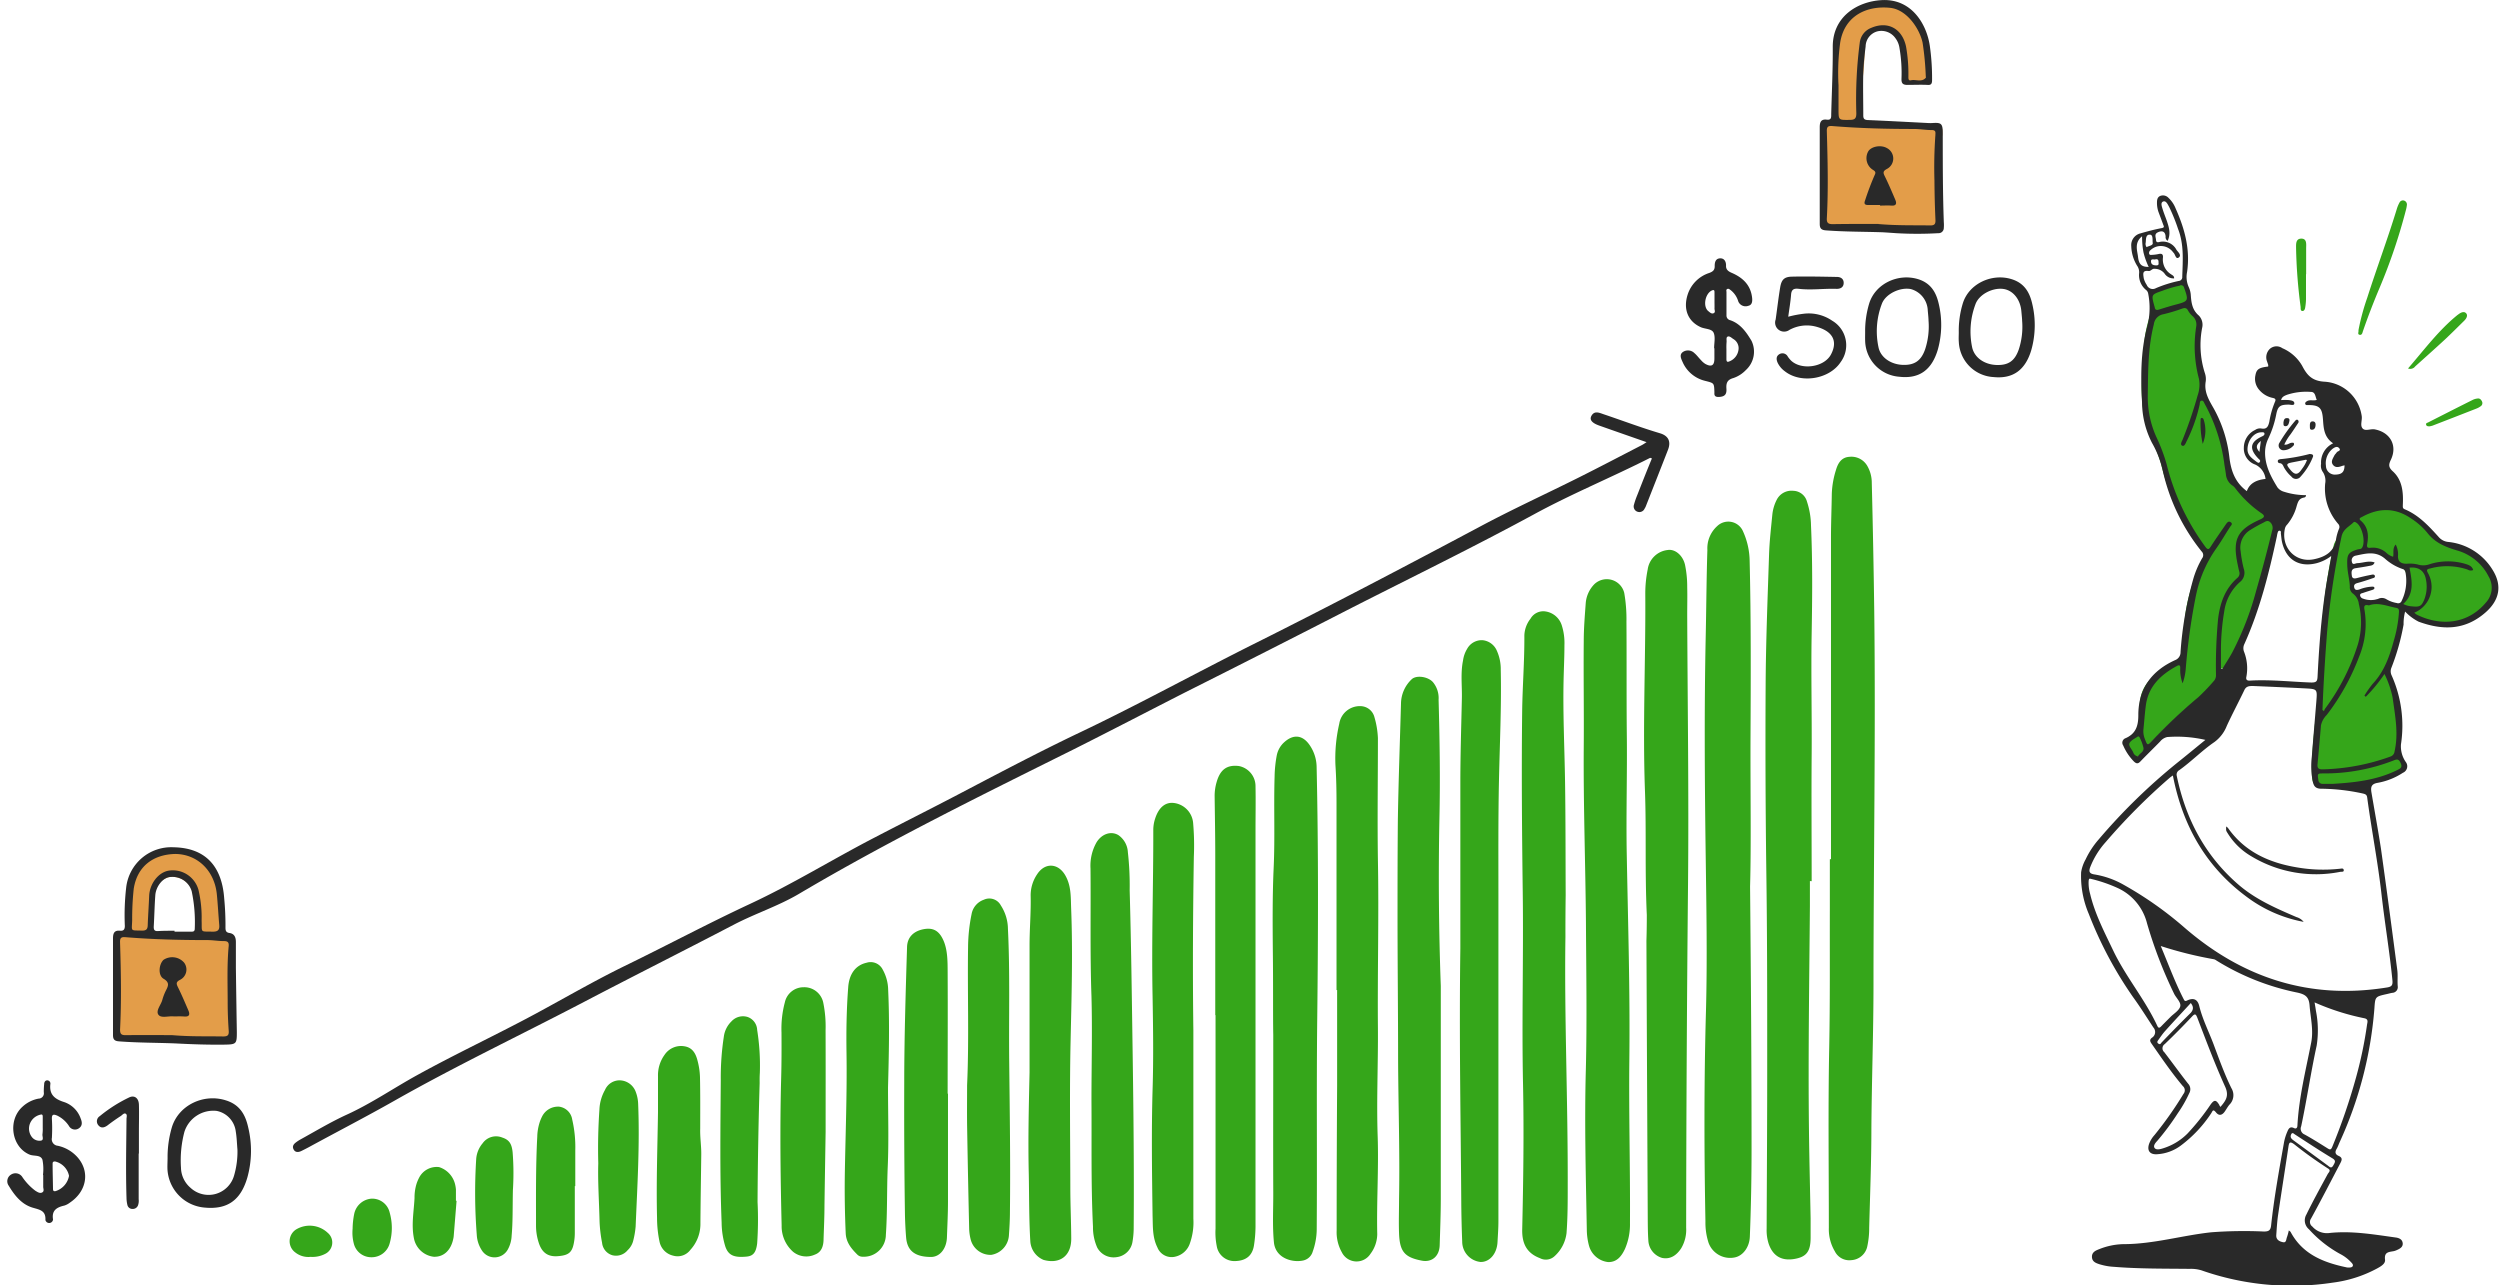 <svg width="282" height="145" viewBox="0 0 282 145" fill="none" xmlns="http://www.w3.org/2000/svg"><g clip-path="url(#a)"><path d="M218.254 26.012h-1.98a1.783 1.783 0 0 0-.839-.087c-2.895-.048-5.795-.091-8.69-.145-.829 0-.947-.151-.92-.982.123-3.34.091-6.678 0-10.012 0-.858.053-.939.963-.987.161 0 .393.113.398-.254.027-1.93-.538-3.862-.301-5.804.14-1.079.107-2.2.301-3.28a4.66 4.66 0 0 1 2.491-3.28 5.421 5.421 0 0 1 5.919.437c.425.287.751.698.936 1.176a15.866 15.866 0 0 1 1.077 6.22c0 .313-.124.378-.388.372a10.06 10.06 0 0 0-1.969.119c-.253.043-.404 0-.415-.335a28.26 28.26 0 0 0-.586-4.256c0-.086-.054-.226-.027-.242.57-.324.059-.572-.102-.718a2.72 2.72 0 0 0-2.594-.54 1.716 1.716 0 0 0-1.146 1.549c-.064 1.3-.102 2.61-.269 3.9-.199 1.537-.167 3.086-.29 4.628-.033.389.096.54.538.54.482-.015.965-.006 1.447.027 1.076.08 2.152-.124 3.229.162.999.255 2.037.32 3.061.194.342-.048.69.012.996.172v.664a1.678 1.678 0 0 0-.146.771c-.053 2.935-.113 5.864.065 8.793-.011.615-.092 1.063-.759 1.198Z" fill="#E39D49"/><path d="M212.331 26.2c-2.153-.07-4.262-.053-6.387-.215-.538-.043-.678-.26-.678-.745V14.36c0-.593.145-.944.807-.863.538.065.484-.308.489-.642.065-2.514.189-5.033.173-7.552-.027-3.41 2.744-5.114 5.472-5.287 3.347-.215 5.09 2.606 5.472 5.125.183 1.29.27 2.592.258 3.895 0 .442-.129.577-.538.54-.742-.033-1.49 0-2.238 0-.484 0-.694-.136-.673-.686a16.622 16.622 0 0 0-.231-3.5 2.384 2.384 0 0 0-.452-1.08 1.932 1.932 0 0 0-2.039-.771 1.794 1.794 0 0 0-1.324 1.715c-.124.987-.231 1.98-.264 2.972-.043 1.592 0 3.183 0 4.774 0 .357.081.508.468.54 2.303.097 4.601.221 6.904.34.131.008.262.008.393 0 1.049-.076 1.2.054 1.2 1.154 0 3.34 0 6.673.118 10.012.019.22.019.443 0 .664a.595.595 0 0 1-.183.433.581.581 0 0 1-.441.16 40.887 40.887 0 0 1-4.741 0c-.559-.038-1.06-.076-1.565-.103Zm-.442-.927c2.153.183 4.004.124 5.844.156.457 0 .608-.135.586-.61a113.129 113.129 0 0 1-.113-4.44 50.51 50.51 0 0 1 .103-5.102c0-.27.107-.588-.361-.604-.683 0-1.361-.119-2.039-.124-3.073 0-6.145-.076-9.212-.33-.495-.037-.646.076-.63.594.092 3.269.178 6.538 0 9.807-.032.54.183.669.678.663 1.814-.027 3.638-.027 5.144-.027v.017Zm-4.503-15.644v2.681c0 1.262 0 1.224 1.248 1.214.592 0 .769-.157.759-.777a49.522 49.522 0 0 1 .387-7.935 2.038 2.038 0 0 1 1.302-1.672c1.851-.793 3.476.07 3.917 2.098.198 1.11.288 2.238.269 3.366 0 .21-.032.54.307.448.538-.119 1.179.259 1.652-.275.032-.038 0-.13 0-.194a32.503 32.503 0 0 0-.36-3.777c-.356-1.618-1.803-3.727-3.649-3.921-2.561-.27-5.133.82-5.639 3.884a25.622 25.622 0 0 0-.193 4.882v-.022Z" fill="#292929"/><path d="M212.056 23.126h-1.313c-.436 0-.5-.167-.355-.54.311-.965.67-1.914 1.076-2.842.135-.265.103-.4-.177-.572a1.554 1.554 0 0 1-.538-2.115c.349-.54 1.404-.744 2.082-.361a1.327 1.327 0 0 1 0 2.368c-.42.232-.436.399-.237.798.431.869.807 1.764 1.189 2.654.189.437.124.723-.457.675-.414-.033-.834 0-1.248 0l-.022-.065Z" fill="#292929"/><path d="M25.466 117.624H23.49a1.783 1.783 0 0 0-.845-.081c-2.873-.054-5.746-.092-8.609-.141-.91 0-1.012-.151-.98-1.078.124-3.291.087-6.582 0-9.872 0-.917.038-1.014.97-1.036.311 0 .403-.07.397-.399 0-1.197-.048-2.39 0-3.582.119-2.773 1.173-4.704 4.128-5.319 1.377-.29 2.819-.285 4.008.675a5.807 5.807 0 0 1 2.276 4.024c.217 1.532.295 3.082.232 4.628 0 .227-.027.496.3.448.33-.049.604.194.9.313v.663a1.733 1.733 0 0 0-.146.772c-.054 2.929-.113 5.858.065 8.782.027.62-.054 1.079-.721 1.203Zm-5.79-11.96v.076h1.248c.415 0 .942.167 1.216 0 .275-.167.033-.798.049-1.219a11.646 11.646 0 0 0-.345-3.733 2.541 2.541 0 0 0-2.604-1.877 2.42 2.42 0 0 0-1.986 2.244c-.128 1.337-.145 2.697-.225 4.024 0 .426.172.539.538.539.705-.086 1.404-.054 2.11-.054Z" fill="#E39D49"/><path d="M19.822 117.699c-2.152-.086-4.262-.07-6.387-.232-.538-.037-.694-.237-.689-.733v-10.87c0-.583.135-.944.797-.879.403.038.538-.151.538-.54a27.512 27.512 0 0 1 .156-4.364 5.134 5.134 0 0 1 1.778-3.305 5.11 5.11 0 0 1 3.549-1.204c3.53.059 5.456 2.044 5.725 5.755.105 1.099.153 2.203.145 3.307 0 .324.049.54.425.604.581.076.743.486.748.998v2.919c.032 2.427.068 4.856.108 7.287 0 1.29-.054 1.371-1.356 1.392-1.851.027-3.697-.038-5.537-.135Zm-.452-.938c2.12.183 3.966.118 5.806.151.484 0 .662-.119.624-.637a45.084 45.084 0 0 1-.118-3.177c0-2.12-.086-4.24.113-6.355.043-.431-.087-.588-.539-.588-.608 0-1.22-.108-1.834-.113-3.094 0-6.194-.075-9.277-.329-.538-.049-.619.156-.602.62.102 3.269.166 6.533 0 9.802 0 .512.161.636.635.631 1.824-.022 3.648-.005 5.192-.005Zm.414-20.434c-2.545.054-4.304 1.424-4.697 3.911a31.605 31.605 0 0 0-.178 3.565c-.037 1.311-.253 1.122 1.114 1.171.457 0 .624-.146.64-.588.038-1.106.119-2.206.162-3.307.048-1.418 1.076-2.724 2.265-2.88a3.001 3.001 0 0 1 2.047.464 3.015 3.015 0 0 1 1.246 1.693c.27 1.14.392 2.309.36 3.48.055 1.418-.22 1.219 1.265 1.257.614 0 .77-.232.721-.777-.097-1.144-.156-2.293-.269-3.431-.258-2.66-2.174-4.531-4.676-4.558Zm-.097 8.663v.103h1.846c.242 0 .436 0 .436-.346a16.765 16.765 0 0 0-.345-4.207 2.25 2.25 0 0 0-2.351-1.619c-.834 0-1.679 1.025-1.754 2.061-.086 1.187-.108 2.379-.178 3.571 0 .345.097.48.442.475.635-.043 1.275-.038 1.904-.038Z" fill="#292929"/><path d="M19.596 114.651c-.597-.07-1.425.243-1.732-.199-.307-.443.28-1.079.441-1.646a5.9 5.9 0 0 1 .398-1.051c.28-.54.463-.928-.258-1.354-.635-.378-.538-1.619 0-2.131a1.78 1.78 0 0 1 2.308.297 1.286 1.286 0 0 1 .241 1.096 1.293 1.293 0 0 1-.703.872c-.436.232-.415.416-.227.804.431.869.808 1.764 1.19 2.649.193.453.102.717-.463.674-.404-.032-.802-.011-1.195-.011Z" fill="#292929"/><path d="M206.535 96.904V60.622c0-1.619.07-3.28.092-4.92a9.972 9.972 0 0 1 .473-2.697c.215-.74.603-1.408 1.48-1.473a2.07 2.07 0 0 1 2.082 1.08c.311.56.474 1.191.474 1.833.122 4.852.215 9.706.28 14.565.166 14.025-.081 28.023-.086 42.033 0 5.394-.2 10.815-.237 16.226 0 3.743-.151 7.493-.248 11.236a9.663 9.663 0 0 1-.231 2.158 1.955 1.955 0 0 1-1.797 1.483 1.82 1.82 0 0 1-1.851-1.003 4.864 4.864 0 0 1-.673-2.627c0-6.797-.091-13.588.043-20.38.102-5.173.054-10.352.07-15.525v-5.685l.129-.022Zm-2.378 2.476v2.81c-.065 8.367-.205 16.723-.108 25.106.038 3.382.124 6.764.189 10.152v2.158c0 1.58-.485 2.19-1.873 2.411-1.388.221-2.373-.313-2.857-1.716a5.009 5.009 0 0 1-.231-1.693c.026-6.414.07-12.823.064-19.231 0-7.067 0-14.139-.102-21.205a1118.89 1118.89 0 0 1-.075-20.887c.026-4.914.226-9.834.387-14.748.048-1.505.226-3.01.371-4.515a4.68 4.68 0 0 1 .479-1.619 1.865 1.865 0 0 1 1.889-1.04 1.643 1.643 0 0 1 1.539 1.229c.287.87.44 1.78.452 2.697.183 4.046.145 8.092.075 12.138-.081 4.536.032 9.067 0 13.604-.038 4.79 0 9.58 0 14.37l-.199-.021Zm-6.748.62c.102 10.789.167 20.224.167 29.669 0 3.28-.065 6.556-.194 9.829-.043 1.176-.769 2.158-1.705 2.341a2.588 2.588 0 0 1-2.955-1.662 7.39 7.39 0 0 1-.349-2.395c-.146-7.897-.162-15.794.059-23.692.161-5.933.048-11.84-.032-17.758-.108-8.091-.167-16.226 0-24.334.075-3.317.086-6.64.193-9.958a3.372 3.372 0 0 1 1.109-2.697 1.804 1.804 0 0 1 2.911.594 8.33 8.33 0 0 1 .748 3.339c.161 6.662.129 13.33.097 19.991-.022 6.042.086 12.046-.049 16.733Zm-11.649 3.21c-.226-4.92-.043-9.419-.205-13.907-.274-7.45.086-14.899.033-22.349 0-.916.091-1.83.274-2.729a2.555 2.555 0 0 1 2.265-2.185c.829-.13 1.706.615 1.943 1.672.168.815.251 1.645.247 2.477.027 1.078 0 2.125 0 3.193.043 10.13.189 20.266.092 30.402a4459.925 4459.925 0 0 0-.21 38.71 4.075 4.075 0 0 1-.565 2.32c-.586.89-1.308 1.251-2.152 1.079a2.152 2.152 0 0 1-1.55-1.98c-.054-.809-.059-1.618-.065-2.427-.053-10.455-.104-20.909-.15-31.363.037-1.128.043-2.233.043-2.913Zm-6.865.906c-.054-6.619-.296-13.237-.248-19.862.032-3.98-.037-7.962 0-11.943 0-1.446.124-2.891.226-4.315a3.455 3.455 0 0 1 .974-2.104 2.031 2.031 0 0 1 1.97-.477 2.025 2.025 0 0 1 1.398 1.47c.185 1.068.268 2.152.248 3.236.032 4.132 0 8.264.038 12.407.064 4.66-.092 9.327 0 13.988.14 7.643.376 15.287.29 22.926-.07 6.181.108 12.353.07 18.524a6.939 6.939 0 0 1-.57 2.923c-.382.804-.899 1.495-1.894 1.473a2.513 2.513 0 0 1-1.356-.584 2.53 2.53 0 0 1-.797-1.245 7.19 7.19 0 0 1-.252-1.828c-.108-6.026-.275-12.051-.108-18.077.134-5.524.043-11.015.011-16.512Zm-2.314 1.564c-.135 8.923.285 18.498.258 28.051 0 1.791 0 3.576-.134 5.362a4.184 4.184 0 0 1-1.351 2.605 1.436 1.436 0 0 1-1.652.222c-1.539-.583-2.029-1.716-1.996-3.237.124-5.47.204-10.945.091-16.415-.15-7.218.065-14.43-.032-21.648-.086-6.77-.145-13.54-.065-20.304.033-2.875.269-5.74.248-8.63.021-.688.262-1.35.689-1.889a1.66 1.66 0 0 1 1.738-.82 2.27 2.27 0 0 1 1.802 1.592c.223.713.321 1.46.291 2.206 0 1.343-.07 2.697-.097 4.024-.081 3.776.108 7.552.167 11.36.064 4.278.053 8.561.07 12.839a279.791 279.791 0 0 0-.027 4.682Zm-14.06 5.535v23.951c0 1.769-.07 3.528-.124 5.297-.037 1.252-.893 1.958-2.023 1.737-1.921-.372-2.48-.998-2.561-3.053-.049-1.295 0-2.595 0-3.895.097-5.297-.086-10.594-.108-15.897 0-5.151-.059-10.303-.064-15.455 0-3.808 0-7.616.037-11.43.07-4.38.232-8.76.355-13.146a3.826 3.826 0 0 1 1.2-2.697c.506-.491 1.798-.33 2.389.302a2.82 2.82 0 0 1 .651 2.006c.124 4.494.194 8.982.092 13.486a336.785 336.785 0 0 0 .156 18.794Zm2.206-4.213V88.295c0-3.172.103-6.344.172-9.516.033-1.419-.161-2.848.13-4.267.06-.464.215-.91.457-1.31a1.875 1.875 0 0 1 1.743-.988 1.956 1.956 0 0 1 1.615 1.187 5.04 5.04 0 0 1 .441 2.157c.091 4.213-.119 8.426-.205 12.64-.086 4.212-.059 8.517-.059 12.773v36.79c0 .782-.059 1.569-.102 2.357-.07 1.3-.883 2.249-1.905 2.233a2.307 2.307 0 0 1-2.077-2.282 142.054 142.054 0 0 1-.107-4.66c-.06-9.138-.243-18.292-.103-28.407Zm-13.968 4.688V90.55c0-1.403-.027-2.811-.119-4.208a17.345 17.345 0 0 1 .425-4.688 2.347 2.347 0 0 1 2.427-2.001 1.647 1.647 0 0 1 1.539 1.224c.23.776.364 1.576.398 2.385 0 4.596-.07 9.197 0 13.793.118 6.301-.054 12.601 0 18.88.032 4.084-.167 8.173-.027 12.256.124 3.684-.129 7.363-.048 11.042a3.756 3.756 0 0 1-.764 2.196 1.86 1.86 0 0 1-1.663.861 1.85 1.85 0 0 1-1.566-1.028 4.605 4.605 0 0 1-.586-2.449c0-5.47.018-10.942.053-16.415v-10.73l-.069.022Zm-7.135 5.06c-.043-2.012 0-5.762-.049-9.511-.026-3.107-.048-6.219.092-9.321.161-3.452 0-6.9.108-10.346a13.98 13.98 0 0 1 .252-2.406c.122-.567.422-1.08.856-1.462 1.033-.923 2.066-.793 2.846.345a4.44 4.44 0 0 1 .786 2.45c.21 9.428.178 18.879.07 28.292-.092 7.99 0 15.973-.059 23.957a7.653 7.653 0 0 1-.452 2.433 1.43 1.43 0 0 1-1.076 1.003c-1.233.27-3.127-.264-3.299-2.05-.183-1.872-.064-3.749-.075-5.621-.022-5.34 0-10.686 0-17.763Zm-6.543-2.244V96.553c0-2.255-.043-4.51-.07-6.764a5.525 5.525 0 0 1 .226-1.575c.403-1.408 1.162-1.964 2.496-1.808a2.313 2.313 0 0 1 1.889 2.33c.032 1.62 0 3.275 0 4.915v44.719a14.47 14.47 0 0 1-.172 2.099c-.178 1.165-.893 1.747-2.126 1.78a2.017 2.017 0 0 1-2.076-1.694 7.747 7.747 0 0 1-.135-1.964v-24.085h-.032Zm-2.47 1.683v21.269a7.106 7.106 0 0 1-.425 2.886 2.248 2.248 0 0 1-1.555 1.392 1.726 1.726 0 0 1-2.082-1.041c-.571-1.138-.496-2.373-.539-3.571-.064-4.725-.134-9.456 0-14.182.113-3.538.06-7.072 0-10.605-.123-6.241.092-12.477.081-18.718.001-.425.068-.848.199-1.252.398-1.262 1.13-1.888 2.077-1.796a2.483 2.483 0 0 1 2.222 2.309c.107 1.255.132 2.517.076 3.776-.102 6.5-.14 13.016-.054 19.533Zm-11.494 7.94c0-3.916.108-7.838 0-11.749-.167-4.811-.064-9.618-.108-14.424a5.334 5.334 0 0 1 .684-2.946c.581-.938 1.614-1.305 2.453-.814a2.49 2.49 0 0 1 1.077 1.931 33.45 33.45 0 0 1 .204 4.316c.113 3.975.183 7.951.242 11.932.129 8.766.28 17.532.21 26.303a9.489 9.489 0 0 1-.145 1.456 2.056 2.056 0 0 1-1.781 1.672 2.098 2.098 0 0 1-2.185-1.078 5.6 5.6 0 0 1-.479-2.352c-.236-4.758-.134-9.505-.172-14.247Zm-6.984-3.139v-14.365c0-1.872.172-3.739.124-5.611a4.23 4.23 0 0 1 .731-2.395c.883-1.36 2.384-1.267 3.18.13.678 1.181.609 2.46.657 3.722.199 5.044.043 10.082-.065 15.104-.118 5.443-.037 10.897-.027 16.345 0 1.936.092 3.873.103 5.804.01 1.931-1.286 2.902-3.116 2.395a2.43 2.43 0 0 1-1.501-2.109c-.151-2.508-.124-5.022-.172-7.552-.092-3.808 0-7.638.086-11.468Zm-7.044 1.408c.232-5.173.032-10.347.108-15.514.008-1.269.141-2.534.398-3.776a2.106 2.106 0 0 1 1.383-1.619 1.466 1.466 0 0 1 1.915.642c.514.786.792 1.704.802 2.643.248 5.023.086 10.045.145 15.067.06 5.615.146 11.236.081 16.852 0 .895-.054 1.785-.118 2.697a2.377 2.377 0 0 1-1.986 2.158 2.308 2.308 0 0 1-2.335-1.781 5.553 5.553 0 0 1-.161-1.197c-.087-3.765-.162-7.531-.226-11.296-.027-1.645-.006-3.263-.006-4.876Zm-2.157.976v12.132c0 1.365-.07 2.724-.119 4.083-.048 1.268-.801 2.185-1.775 2.196-1.787 0-2.691-.664-2.825-2.158a42.668 42.668 0 0 1-.14-2.994 809.53 809.53 0 0 1-.076-14.365c0-5.152.162-10.303.318-15.449.032-1.079.71-1.786 1.872-2.007 1.077-.2 1.738.178 2.217 1.235.479 1.058.485 2.331.49 3.517.027 4.596 0 9.198 0 13.794l.038.016Zm-6.764-.69c0 2.983.097 5.966-.032 8.938-.108 2.552-.033 5.108-.21 7.66a2.499 2.499 0 0 1-.781 1.801 2.479 2.479 0 0 1-1.84.675.818.818 0 0 1-.58-.221c-.684-.68-1.287-1.381-1.33-2.449a113.675 113.675 0 0 1-.102-6.511c.075-4.596.263-9.171.194-13.788-.038-2.476 0-4.931.188-7.39.102-1.538.834-2.52 2.066-2.8a1.525 1.525 0 0 1 1.835.782c.384.69.593 1.465.608 2.255.172 3.706.081 7.363-.016 11.048Zm-7.038 4.962c-.043 2.768-.091 5.535-.13 8.302 0 1.257-.058 2.509-.101 3.776 0 .761-.189 1.505-.974 1.791a2.357 2.357 0 0 1-2.47-.318 3.843 3.843 0 0 1-1.286-2.961c-.135-5.53-.204-11.07-.054-16.604.049-1.721.049-3.447.038-5.173-.043-1.15.086-2.299.382-3.41a2.157 2.157 0 0 1 2.115-1.688 2.18 2.18 0 0 1 2.216 1.753 13.39 13.39 0 0 1 .259 3.107c.016 3.803.005 7.612.005 11.425Zm-7.441-5.469a547.7 547.7 0 0 0-.237 13.41 39.61 39.61 0 0 1-.043 4.661c-.124 1.03-.441 1.418-1.168 1.494-1.442.145-2.093-.14-2.432-1.16a9.376 9.376 0 0 1-.409-2.643c-.215-5.395-.134-10.789-.097-16.145a30.41 30.41 0 0 1 .345-4.855 2.94 2.94 0 0 1 .871-1.737 1.754 1.754 0 0 1 1.814-.486 1.613 1.613 0 0 1 1.076 1.467c.255 1.605.356 3.231.301 4.855-.032.443-.021.885-.021 1.139Zm-6.705 5.119c-.032.981.13 1.958.118 2.934-.032 2.66-.08 5.314-.096 7.973a4.32 4.32 0 0 1-1.13 2.778 1.794 1.794 0 0 1-1.938.658 2.03 2.03 0 0 1-1.538-1.553 13.185 13.185 0 0 1-.285-2.698c-.097-3.975.048-7.951.107-11.926v-4.084c-.022-.858.24-1.7.743-2.395a2.234 2.234 0 0 1 2.276-.955c.86.151 1.237.793 1.442 1.618.16.596.252 1.208.274 1.824.043 1.915.027 3.873.027 5.826Zm-11.498 3.948c-.06-2.244 0-4.18.129-6.112.035-.769.25-1.519.63-2.19a1.791 1.791 0 0 1 1.716-1.079 1.976 1.976 0 0 1 1.77 1.354c.155.421.24.863.253 1.311.189 4.618-.091 9.23-.285 13.837a9.726 9.726 0 0 1-.253 1.51 2.206 2.206 0 0 1-.65 1.149 1.693 1.693 0 0 1-1.723.567 1.62 1.62 0 0 1-1.157-1.398 15.764 15.764 0 0 1-.285-2.405c-.054-2.298-.21-4.575-.145-6.544Zm-2.648 2.541v5.297c0 .257-.016.512-.049.766-.183 1.371-.538 1.737-1.824 1.845-1.135.103-1.83-.372-2.195-1.51a6.189 6.189 0 0 1-.307-1.883c0-3.36-.037-6.721.14-10.082a5.81 5.81 0 0 1 .27-1.618 4.74 4.74 0 0 1 .268-.647 2.01 2.01 0 0 1 1.92-1.122 1.716 1.716 0 0 1 1.486 1.461 13.76 13.76 0 0 1 .345 3.485v4.024l-.054-.016Zm-6.984.491c-.043 1.996 0 3.549-.14 5.098a3.496 3.496 0 0 1-.44 1.58 1.704 1.704 0 0 1-1.468.877 1.693 1.693 0 0 1-1.487-.845 3.51 3.51 0 0 1-.538-1.677 61.162 61.162 0 0 1-.064-8.599 3.083 3.083 0 0 1 .72-1.742 1.853 1.853 0 0 1 2.217-.653c.78.254 1.076.696 1.173 1.689.11 1.421.119 2.849.027 4.272Zm-6.354 1.176-.324 4.003a2.08 2.08 0 0 1-.053.312c-.27 1.273-1.076 2.034-2.196 1.996a2.577 2.577 0 0 1-1.47-.685 2.592 2.592 0 0 1-.773-1.429c-.296-1.511 0-3.01.075-4.51a5.36 5.36 0 0 1 .199-1.516c.086-.284.2-.558.339-.82a2.224 2.224 0 0 1 2.233-1.154 2.694 2.694 0 0 1 1.776 1.834c.062.226.104.457.123.69v1.273l.07.006Zm-11.725 3.139a8.907 8.907 0 0 1 .177-1.65 2.155 2.155 0 0 1 1.948-1.732 2.023 2.023 0 0 1 2.056 1.57 6.334 6.334 0 0 1 0 3.469c-.12.457-.39.861-.767 1.146a2.091 2.091 0 0 1-1.31.423 2.023 2.023 0 0 1-1.948-1.462 4.864 4.864 0 0 1-.156-1.764Zm-4.741 3.183a2.365 2.365 0 0 1-1.722-.496 1.563 1.563 0 0 1-.638-1.385 1.574 1.574 0 0 1 .837-1.274 2.969 2.969 0 0 1 3.466.453 1.418 1.418 0 0 1 .488 1.284 1.425 1.425 0 0 1-.822 1.1 3.11 3.11 0 0 1-1.609.318Z" fill="#35A61A"/><path d="M185.733 49.876c-1.851-.647-3.589-1.252-5.327-1.866-.812-.286-1.13-.642-.904-1.08.334-.63.867-.382 1.351-.215 2.152.723 4.24 1.516 6.398 2.158.957.29 1.259.938.898 1.866-.818 2.104-1.646 4.197-2.47 6.295a1.592 1.592 0 0 1-.172.345.639.639 0 0 1-.812.34.627.627 0 0 1-.382-.793c.1-.367.224-.727.371-1.079.538-1.375 1.076-2.75 1.657-4.148-.107 0-.177-.07-.215-.048-4.305 2.184-8.808 4.035-13.07 6.354-6.731 3.652-13.608 7.013-20.447 10.487a2326.049 2326.049 0 0 1-18.919 9.607c-4.234 2.158-8.426 4.343-12.671 6.473-10.423 5.184-20.872 10.325-30.902 16.259-2.33 1.375-4.923 2.212-7.323 3.463-5.623 2.935-11.3 5.783-16.917 8.723-7.13 3.727-14.394 7.18-21.394 11.15-3.191 1.807-6.457 3.495-9.686 5.254-.263.14-.538.28-.801.41-.264.129-.646.216-.856-.14-.21-.356-.043-.615.248-.831.153-.117.315-.224.484-.318 1.743-.961 3.454-1.991 5.273-2.822 2.771-1.267 5.29-3.004 7.958-4.471 4.396-2.423 8.948-4.543 13.366-6.927 3.395-1.834 6.731-3.776 10.223-5.47 4.666-2.276 9.25-4.72 13.953-6.91 4.81-2.244 9.314-5.038 14.017-7.471 3.104-1.618 6.225-3.183 9.319-4.801 4.558-2.39 9.104-4.796 13.753-7.013 6.743-3.204 13.28-6.813 19.958-10.146 8.458-4.23 16.836-8.631 25.176-13.07 3.665-1.965 7.453-3.696 11.176-5.557 2.395-1.198 4.768-2.444 7.151-3.674.172-.086.312-.188.538-.334Zm7.619-10.594c0-.578.156-1.225-.043-1.721s-.963-.432-1.458-.653c-1.442-.647-2.002-2.017-1.491-3.652a3.78 3.78 0 0 1 2.438-2.465c.409-.151.64-.324.619-.81 0-.399.107-.82.608-.84.5-.022.689.41.672.835-.016.427.243.631.635.799 1.254.54 2.153 1.375 2.309 2.837.037.383 0 .793-.436.885a.888.888 0 0 1-1.125-.491 2.513 2.513 0 0 0-.845-1.268c-.118-.08-.236-.221-.398-.14-.161.08-.091.221-.091.345v2.638a.536.536 0 0 0 .43.54c1.157.399 1.808 1.348 2.395 2.324a2.807 2.807 0 0 1-.641 3.301 3.51 3.51 0 0 1-1.399.896c-.678.189-.839.54-.791 1.209.049.669-.22.906-.893.927-.328 0-.484-.113-.463-.442v-.13c-.032-1.019-.043-.987-1.022-1.24a3.714 3.714 0 0 1-2.577-2.158c-.178-.388-.366-.814.048-1.106a1.027 1.027 0 0 1 1.302.135c.275.232.49.54.748.798.137.163.299.303.479.416.689.377 1.017.178 1.022-.583v-1.186h-.032Zm1.388.059v1.154c0 .232.049.4.329.27a1.618 1.618 0 0 0 1.017-1.214 1.205 1.205 0 0 0-.576-1.316c-.194-.124-.404-.35-.619-.27-.215.081-.108.41-.134.626a7.25 7.25 0 0 0-.017.766v-.016Zm-1.345-5.313v-1.026c0-.178 0-.366-.285-.242-.775.345-1.049 1.812-.42 2.33.173.14.377.356.614.237.236-.118.08-.35.091-.539.011-.189 0-.507 0-.76ZM4.853 132.55v-.065a5.47 5.47 0 0 0-.064-1.661c-.21-.599-.963-.378-1.458-.588-2.034-.853-2.492-3.863-.797-5.395a3.655 3.655 0 0 1 1.819-.917.606.606 0 0 0 .466-.224.607.607 0 0 0 .12-.504 8.347 8.347 0 0 1 .043-.901c0-.21.097-.41.313-.431a.364.364 0 0 1 .294.113.363.363 0 0 1 .093.302c-.15 1.235.538 1.721 1.614 2.055a2.999 2.999 0 0 1 1.803 1.829c.183.437.215.858-.242 1.138a.775.775 0 0 1-1.077-.286 3.302 3.302 0 0 0-1.329-1.176c-.409-.167-.624-.162-.597.383a18.68 18.68 0 0 1 0 2.126.743.743 0 0 0 .667.895 4.137 4.137 0 0 1 2.239 1.316c1.404 1.619 1.027 3.82-.877 5.098a1.97 1.97 0 0 1-.62.329c-.85.194-1.452.539-1.28 1.57a.437.437 0 0 1-.86.065c.059-1.079-.646-1.16-1.443-1.398-1.243-.372-2.039-1.381-2.69-2.465a.871.871 0 0 1 .247-1.257.922.922 0 0 1 .711-.134.912.912 0 0 1 .586.426c.4.585.892 1.101 1.458 1.526.243.146.512.335.775.184.264-.151.097-.437.108-.664v-1.289h-.022Zm2.933.081a2.09 2.09 0 0 0-1.577-1.619c-.269 0-.274.125-.274.308 0 .922.032 1.845.043 2.767 0 .2.043.319.296.27a2.215 2.215 0 0 0 1.512-1.726Zm-2.965-5.395v-1.219c0-.183 0-.367-.274-.28a1.65 1.65 0 0 0-1.168 1.003 1.564 1.564 0 0 0 .258 1.57 1.074 1.074 0 0 0 .99.351c.35-.071.13-.47.162-.718a4.5 4.5 0 0 0 .032-.734v.027Zm14.081 3.296c0-1.16.168-2.314.5-3.425.787-2.476 3.6-3.776 6.07-2.988 1.615.496 2.217 1.677 2.519 3.026a11.246 11.246 0 0 1-.087 5.669c-.747 2.579-2.26 3.652-4.842 3.399a4.566 4.566 0 0 1-2.919-1.405 4.587 4.587 0 0 1-1.257-2.992c-.01-.426.017-.83.017-1.284Zm7.883-.836c-.059-.685-.075-1.375-.188-2.05a2.702 2.702 0 0 0-.696-1.519 2.684 2.684 0 0 0-1.456-.816 3.412 3.412 0 0 0-2.234.522 3.428 3.428 0 0 0-1.404 1.819 12.551 12.551 0 0 0-.392 4.078 3.054 3.054 0 0 0 1.076 2.255 2.993 2.993 0 0 0 2.842.689 2.998 2.998 0 0 0 2.07-2.07 9.604 9.604 0 0 0 .382-2.908Zm174.929-93.969a12.484 12.484 0 0 1 1.868-.351 4.675 4.675 0 0 1 3.104.81 3.19 3.19 0 0 1 1.503 2.117 3.198 3.198 0 0 1-.561 2.538c-1.265 1.936-4.482 2.47-6.296 1.04a2.598 2.598 0 0 1-.791-.916c-.182-.383-.231-.777.183-1.02a.68.68 0 0 1 .533-.062.675.675 0 0 1 .409.348c.111.16.235.31.371.448 1.189 1.122 3.767.739 4.509-.718.818-1.57.097-2.697-1.883-3.16a4.073 4.073 0 0 0-2.819.414 1.016 1.016 0 0 1-1.55-1.17c.172-1.214.312-2.428.511-3.636.145-.863.463-1.187 1.329-1.203 1.69-.038 3.385 0 5.074.033.431 0 .775.22.759.7-.016.48-.382.654-.807.643-1.415-.049-2.83.162-4.24 0-.538-.07-.845.038-.888.663-.059.783-.199 1.586-.318 2.482Zm8.674 1.726a10.814 10.814 0 0 1 .462-3.237c.705-2.233 3.266-3.409 5.5-2.73 1.452.443 2.033 1.5 2.319 2.698.424 1.72.398 3.52-.076 5.227-.683 2.33-2.104 3.345-4.347 3.086a4.15 4.15 0 0 1-2.728-1.298 4.167 4.167 0 0 1-1.13-2.807c-.011-.292 0-.615 0-.939Zm7.151-1.279c0-.237-.043-.684-.086-1.132a2.605 2.605 0 0 0-.561-1.542 2.585 2.585 0 0 0-1.371-.897c-1.205-.22-2.793.54-3.229 1.619a8.654 8.654 0 0 0-.387 4.995c.253 1.133 1.415 1.899 2.739 1.942 1.323.043 2.061-.475 2.507-1.748a8.279 8.279 0 0 0 .388-3.236Zm3.411 1.306a10.55 10.55 0 0 1 .468-3.301c.705-2.196 3.266-3.367 5.462-2.698 1.474.443 2.066 1.516 2.351 2.773.415 1.72.381 3.518-.097 5.222-.667 2.26-2.071 3.28-4.251 3.058a4.138 4.138 0 0 1-2.726-1.219 4.156 4.156 0 0 1-1.202-2.74c-.032-.372-.005-.734-.005-1.095Zm7.146-1.29c0-.231-.049-.663-.086-1.078-.113-1.333-.926-2.347-2.002-2.514-1.222-.183-2.771.599-3.175 1.72a8.71 8.71 0 0 0-.376 4.856c.252 1.176 1.393 1.952 2.755 1.996 1.361.043 2.06-.475 2.507-1.754a8.22 8.22 0 0 0 .377-3.225ZM15.642 130.112v5.157c.029.234.003.473-.075.695a.626.626 0 0 1-.603.405.574.574 0 0 1-.587-.421 3.51 3.51 0 0 1-.107-.825c-.092-2.962-.027-5.934 0-8.895 0-.205.107-.486-.086-.599-.194-.113-.382.129-.538.243a22.13 22.13 0 0 0-1.529 1.079c-.355.253-.72.35-1.027-.027a.69.69 0 0 1-.044-.823.677.677 0 0 1 .21-.202 16.179 16.179 0 0 1 3.304-2.104c.598-.291 1.076.059 1.109.787.032 1.031 0 2.066 0 3.097v2.449l-.027-.016Z" fill="#292929"/><path d="M249.091 62.418a2.69 2.69 0 0 1-.99-.852 25.765 25.765 0 0 1-4.337-9.23 18.977 18.977 0 0 0-1.125-2.924 14.73 14.73 0 0 1-.92-7.525c.102-.933.075-1.877.124-2.821.071-1.257.325-2.496.753-3.68.038-.112.409-.07.28-.204-.388-.42-.242-.987-.345-1.494-.156-.756-.102-.6.63-.847.732-.248 1.577-.54 2.373-.75.882-.248.995-.507 1.211.394.111.5.151 1.014.118 1.526a1.461 1.461 0 0 0 .603 1.111 1.755 1.755 0 0 1 .57 1.43c-.032.75-.129 1.489-.231 2.233a2.734 2.734 0 0 0 .086 1.5c.538 1.268.403 2.605.387 3.933 0 .107-.167.21 0 .323 1.001.594 1.248 1.678 1.614 2.649a25.934 25.934 0 0 1 1.426 5.934 1.465 1.465 0 0 0 .538 1.03c.219.175.417.374.592.593a9.41 9.41 0 0 0 2.153 2.072c.726.442 1.14 1.219 1.775 1.769a.886.886 0 0 1 .162.966c-.969 3.938-1.911 7.886-3.439 11.657a20.183 20.183 0 0 1-1.969 3.743c-.118.178-.28.464-.414.459-.619 0-.592.35-.582.782.011.432-.339.669-.581.955-1.27 1.5-2.878 2.632-4.277 3.992-.657.642-1.346 1.262-1.964 1.947a19.035 19.035 0 0 0-1.878 2.023.772.772 0 0 1-.934.275.763.763 0 0 1-.282-.205c-.35-.334-.302-.76-.49-1.192-.145-.33-.097-.42.231-.663.279-.267.597-.489.942-.659.366-.13.409-.34.441-.647.103-.95-.075-2.158.07-3.112.35-2.245 2.153-3.162 4.014-4.095.468-.232.737-.27.786-.89.118-1.521.108-3.425.339-4.941a16.018 16.018 0 0 1 2.54-6.565Zm12.838 17.661a.758.758 0 0 1-.538-.852c0-2.212.253-4.408.371-6.609.087-1.645.253-3.285.431-4.92a55.549 55.549 0 0 1 1.076-6.289c.065-.27.683-1.079.689-1.327.027-1.365.376-1.462 1.517-1.872.291-.108.355-.496.662-.642 2.255-1.079 3.637-1.079 5.72.54.538.399 1.571.83 1.98 1.343a6.284 6.284 0 0 0 3.105 2.266c1.522.404 2.69.944 3.599 2.157 1.007 1.343 1.2 2.983-.172 4.434-2.244 2.374-5.042 2.439-7.727 1.478-.355-.129-.699-.334-.699-.814 0-.48-.463-.324-.716-.415-.253-.092-.339.145-.36.366a15.378 15.378 0 0 1-.732 3.776 14.05 14.05 0 0 1-.969 2.698c-.07.118 0 .188.038.285.818 1.403 1.028 2.962 1.211 4.537.105 1.076.143 2.157.113 3.237.008.278-.025.556-.097.825a.75.75 0 0 0 .237.847c.764.723.629 1.484-.28 1.974a14.866 14.866 0 0 1-4.585 1.327 18.38 18.38 0 0 1-3.572.265c-1.179-.027-1.399-.168-1.453-1.338a40.914 40.914 0 0 1 .306-5.19 3 3 0 0 1 .845-2.087Zm9.621-14.667c.102-.54-.285-.944-.43-1.419-.06-.194-.538-.243-.802-.4a1.201 1.201 0 0 1-.398-.41c-.07-.118-.113-.22-.269-.199-.361.049-.598-.183-.85-.377a2.998 2.998 0 0 0-3.498-.19c-.14.082-.28.19-.28.33a7.813 7.813 0 0 0 .086 1.926c.199.717 0 1.78.711 2.427.71.647.828.896 1.727.669a2.254 2.254 0 0 1 1.781.151c.343.16.704.278 1.076.35.129 0 .307.087.398-.096.345-.723.985-1.867.748-2.762Zm-5.515-28.159a25.7 25.7 0 0 1 .99-3.668c1.076-3.366 2.319-6.678 3.352-10.066.07-.224.162-.44.275-.647a.437.437 0 0 1 .538-.243.466.466 0 0 1 .301.54 3.306 3.306 0 0 1-.108.54 63.709 63.709 0 0 1-2.943 8.706 78.235 78.235 0 0 0-1.894 4.92c-.064.188-.102.485-.377.43-.274-.053-.096-.29-.134-.512Zm-5.919-6.327v2.837a6.087 6.087 0 0 1-.075.83c-.027.217-.086.492-.328.486-.242-.005-.189-.296-.205-.469a58.073 58.073 0 0 1-.511-6.613c0-.453-.054-1.08.597-1.08.652 0 .539.659.539 1.112v2.902l-.017-.005Zm11.51 10.637c1.835-2.12 3.46-4.315 5.574-6.03l.108-.076c.269-.205.63-.378.866-.124.237.253.027.61-.209.841-.716.707-1.432 1.419-2.153 2.099-1.114 1.03-2.249 2.039-3.379 3.058a.695.695 0 0 1-.807.232Zm2.438 6.527c-.172 0-.35 0-.398-.183-.049-.183.123-.205.231-.259 1.679-.852 3.358-1.71 5.047-2.551.17-.08.352-.129.538-.146.248-.032.393.135.49.34a.422.422 0 0 1-.162.54 2.01 2.01 0 0 1-.5.269c-1.636.64-3.273 1.277-4.913 1.91a2.69 2.69 0 0 1-.333.08Z" fill="#35A61A"/><path d="M243.732 106.711c.882 2.104 1.614 4.1 2.588 5.998.081.151.135.275.382.151.694-.339 1.184-.161 1.372.61.371 1.516 1.076 2.886 1.614 4.315.625 1.673 1.227 3.361 2.013 4.958a1.508 1.508 0 0 1-.237 1.882c-.188.232-.334.502-.506.75-.285.41-.64.54-.99.108-.35-.431-.387-.145-.538.086a14.46 14.46 0 0 1-3.422 3.642c-.78.587-1.716.93-2.69.987-.818.054-1.163-.416-.894-1.187a3.11 3.11 0 0 1 .608-.982 41.34 41.34 0 0 0 3.261-4.633.638.638 0 0 0 .149-.457.622.622 0 0 0-.219-.428c-1.275-1.516-2.389-3.15-3.519-4.774-.161-.237-.29-.453.065-.701a.748.748 0 0 0 .325-.54.76.76 0 0 0-.196-.599c-.753-1.149-1.485-2.319-2.292-3.43a44.3 44.3 0 0 1-4.988-9.37 10.827 10.827 0 0 1-.867-4.71c.082-.508.253-.998.506-1.445a9.724 9.724 0 0 1 1.48-2.26 66.452 66.452 0 0 1 8.846-8.632c1.022-.814 2.023-1.645 3.185-2.589a14.375 14.375 0 0 0-4.304-.323c-.317.072-.6.251-.802.507-.737.755-1.49 1.483-2.222 2.244-.264.275-.442.286-.743 0a5.963 5.963 0 0 1-1.205-1.807.533.533 0 0 1-.065-.476.543.543 0 0 1 .339-.339c1.163-.507 1.442-1.402 1.437-2.616 0-2.967 1.507-4.99 4.149-6.188a.948.948 0 0 0 .613-.922 40.47 40.47 0 0 1 1.404-8.124 10.42 10.42 0 0 1 1.023-2.433.58.58 0 0 0-.054-.787 22.26 22.26 0 0 1-4.364-9.036 11.135 11.135 0 0 0-1.232-3.21 10.142 10.142 0 0 1-1.119-4.536c-.151-2.875-.178-5.788.586-8.593a8.337 8.337 0 0 0 .108-3.695.664.664 0 0 0-.253-.427 2.16 2.16 0 0 1-.77-1.893 1.265 1.265 0 0 0-.231-.836 4.451 4.451 0 0 1-.656-2.196 1.363 1.363 0 0 1 1.038-1.451c.791-.226 1.587-.442 2.395-.593.355-.07.236-.21.172-.389-.162-.447-.329-.884-.495-1.326a3.055 3.055 0 0 1-.21-1.139c0-.307.032-.625.355-.771a.847.847 0 0 1 .947.216c.345.326.615.723.791 1.165 1.028 2.287 1.679 4.644 1.302 7.196a2.772 2.772 0 0 0 .188 1.7c.145.313.225.652.237.997.065.847.189 1.618.915 2.228a1.494 1.494 0 0 1 .355 1.397 10.358 10.358 0 0 0 .307 5.065c.108.306.143.633.102.955-.199 1.15.317 2.029.866 2.983a14.806 14.806 0 0 1 1.808 5.616c.189 1.526.651 2.805 1.964 3.776.328-.939 1.152-1.273 2.109-1.376a2.048 2.048 0 0 0-1.156-1.618 1.922 1.922 0 0 1-1.292-1.899 2.215 2.215 0 0 1 1.27-2.007.98.98 0 0 1 .673-.172c.651.14.812-.238.931-.755.123-.765.334-1.513.629-2.228.162-.33 0-.41-.258-.464a2.69 2.69 0 0 1-1.518-.912 1.88 1.88 0 0 1-.425-1.618c.124-.696.393-.885 1.437-1.004.054-.188-.059-.355-.108-.539a1.31 1.31 0 0 1 .329-1.478 1.132 1.132 0 0 1 1.383-.054 4.716 4.716 0 0 1 2.227 1.97c.538 1.035 1.076 1.704 2.465 1.806a4.502 4.502 0 0 1 2.814 1.156c.776.7 1.286 1.65 1.442 2.685.091.496-.21 1.079.107 1.435.318.356.915 0 1.405.113 1.705.34 2.534 1.802 1.797 3.388-.258.54-.334.852.21 1.343 1.076.982 1.194 2.373 1.124 3.776 0 .243-.043.394.221.502 1.571.658 2.69 1.866 3.809 3.107.271.324.657.53 1.077.572a6.64 6.64 0 0 1 5.041 3.188c1.077 1.747.748 3.371-.78 4.73-2.297 2.045-4.842 2.083-7.581 1.08a5.466 5.466 0 0 1-1.528-1.144 5.418 5.418 0 0 0-.173 1.462 25.56 25.56 0 0 1-1.366 4.855 1.07 1.07 0 0 0 .027.906 13.926 13.926 0 0 1 1.043 7.757 3.092 3.092 0 0 0 .539 1.985.79.79 0 0 1 .143.693.8.8 0 0 1-.466.531 7.634 7.634 0 0 1-2.852 1.133c-.7.124-.796.464-.694 1.08.36 2.12.748 4.234 1.076 6.364.64 4.559 1.243 9.122 1.84 13.686.075.593 0 1.203.049 1.807a.645.645 0 0 1-.614.75c-.21.032-.414.097-.624.14-1.308.291-1.302.291-1.394 1.618a44.376 44.376 0 0 1-3.928 15.105c-.113.253-.209.539-.344.76-.204.356-.129.61.231.766.49.216.377.491.173.874-1.077 2.061-2.153 4.148-3.283 6.209a.646.646 0 0 0-.111.473.635.635 0 0 0 .257.412 2.192 2.192 0 0 0 1.98.728c2.491-.259 4.961.173 7.42.512.371.049.742.195.796.626.054.432-.296.631-.635.782-.117.056-.24.1-.366.13-.538.108-1.103.075-.99.965.059.47-.489.766-.909.998a14.306 14.306 0 0 1-4.988 1.592 30.76 30.76 0 0 1-14.824-1.392 4.15 4.15 0 0 0-1.334-.162c-2.831-.032-5.656 0-8.481-.227a6.818 6.818 0 0 1-1.646-.285c-.404-.13-.85-.276-.877-.815-.027-.539.393-.734.802-.89a7.75 7.75 0 0 1 2.755-.572c3.368 0 6.596-.982 9.911-1.338a49.323 49.323 0 0 1 5.919-.086c.538 0 .764-.108.823-.707.339-3.144.909-6.257 1.458-9.37.077-.4.198-.791.361-1.165.129-.313.28-.658.758-.426.226.113.377 0 .388-.264.167-3.194.952-6.285 1.56-9.408.269-1.402-.08-2.783-.188-4.17-.075-.955-.474-1.235-1.351-1.435a27.69 27.69 0 0 1-9.147-3.619.886.886 0 0 0-.285-.146 44.13 44.13 0 0 1-6.005-1.494Zm1.367-19.236c-.162.113-.248.167-.329.237a69.318 69.318 0 0 0-7.253 7.282 9.227 9.227 0 0 0-1.749 2.843c-.156.442-.107.701.447.793a9.872 9.872 0 0 1 3.32 1.165 40.755 40.755 0 0 1 6.78 4.758c6.591 5.745 14.173 8.237 22.9 6.84.538-.081.705-.226.651-.804-.317-3.236-.866-6.473-1.232-9.709-.414-3.658-1.124-7.267-1.614-10.913-.043-.34-.221-.389-.49-.459a22.935 22.935 0 0 0-4.773-.54c-.613-.037-.764-.339-.871-.792a8.912 8.912 0 0 1-.113-2.827c.161-2.082.344-4.159.511-6.241.108-1.37.108-1.386-1.238-1.457a529.865 529.865 0 0 0-5.918-.27c-.382 0-.748 0-.964.46-.645 1.353-1.366 2.697-1.985 4.045a4.115 4.115 0 0 1-1.388 1.813c-1.405.96-2.588 2.19-3.971 3.177a.574.574 0 0 0-.28.647c1.006 4.855 3.191 9.009 6.963 12.267 1.931 1.667 4.229 2.665 6.537 3.657.32.092.604.28.813.54a15.353 15.353 0 0 1-6.495-2.875c-4.579-3.41-7.172-8.033-8.259-13.648v.01Zm1.103-10.39a4.251 4.251 0 0 1-.269-1.726c0-.308-.086-.394-.377-.237-1.813.981-3.228 2.297-3.508 4.472-.119.895-.178 1.801-.269 2.697a2.29 2.29 0 0 0 .167 1.079c.279.733.285.744.807.188a61.226 61.226 0 0 1 5.197-4.898 21.768 21.768 0 0 0 1.738-1.807.941.941 0 0 0 .275-.69 57.64 57.64 0 0 1 .226-6.247c.204-1.829.769-3.49 2.201-4.742a.645.645 0 0 0 .199-.69c-.07-.27-.124-.54-.183-.82-.592-2.837-.065-3.91 2.577-5.087.538-.243.474-.442.081-.701a12.791 12.791 0 0 1-2.949-2.832 1.18 1.18 0 0 0-.28-.264 1.693 1.693 0 0 1-.753-1.29c-.048-.361-.113-.723-.167-1.079a19.272 19.272 0 0 0-2.211-6.829c-.092-.156-.146-.42-.372-.388-.226.032-.182.307-.22.48a17.695 17.695 0 0 1-1.469 4.116c-.108.215-.231.604-.495.48s-.038-.464.048-.675a46.703 46.703 0 0 0 1.701-5.005c.206-.59.258-1.224.15-1.84a14.244 14.244 0 0 1-.306-5.971 1.26 1.26 0 0 0-.452-1.15 2.335 2.335 0 0 1-.479-.604c-.156-.296-.35-.313-.63-.226-.703.26-1.422.476-2.152.647a1.306 1.306 0 0 0-1.076 1.15c-.678 2.659-.641 5.394-.684 8.09-.014 1.57.309 3.125.947 4.559.473.99.864 2.016 1.168 3.07a26.45 26.45 0 0 0 4.364 9.342c.312.432.436.297.651-.037.538-.842 1.13-1.673 1.7-2.503.124-.173.285-.389.538-.2.253.189.027.35-.075.507-.538.815-1.006 1.656-1.566 2.438a14.137 14.137 0 0 0-2.287 5.287 69.869 69.869 0 0 0-1.146 8.172 6.33 6.33 0 0 1-.36 1.753v.011Zm16.782-14.387a4.692 4.692 0 0 1-1.678.831c-1.954.491-3.407-.372-3.88-2.33-.081-.33-.097-.68-.145-1.02 0-.113.048-.286-.129-.313-.178-.027-.216.162-.253.297-.038.135-.049.254-.076.378-.887 4.142-1.915 8.242-3.664 12.12a1.08 1.08 0 0 0-.048.81c.362.901.461 1.887.285 2.843-.07.296 0 .48.398.458 2.314-.135 4.617.135 6.925.216.565 0 .673-.135.7-.642.161-3.134.382-6.268.828-9.375.199-1.403.479-2.79.737-4.283v.01Zm3.88 15.908-.156-.145c.284-.47.6-.918.947-1.343 1.291-1.376 1.888-3.086 2.367-4.855.316-1.054.511-2.14.581-3.237 0-.259 0-.405-.333-.464-1.006-.183-1.98-.653-3.035-.28a.09.09 0 0 1-.064 0c-.458-.114-.539.086-.458.501a9.642 9.642 0 0 1-.613 5.308 25.544 25.544 0 0 1-3.648 6.56 2.356 2.356 0 0 0-.646 1.165 429.01 429.01 0 0 1-.387 4.37c-.044.447.107.609.564.598a24.163 24.163 0 0 0 7.663-1.446.682.682 0 0 0 .462-.598c.463-2.029.054-4.02-.215-6.015a10.633 10.633 0 0 0-.925-2.697c-.62.92-1.325 1.78-2.104 2.567v.011Zm-6.748-22.753c0 .21-.134.253-.242.275-.538.102-.656.453-.802.928a5.417 5.417 0 0 1-1.076 2.11.978.978 0 0 0-.253.436c-.484 2.125 1.157 3.916 3.272 3.48 1.232-.254 2.303-.815 2.497-2.299.066-.38.173-.753.317-1.11a.497.497 0 0 0-.086-.583 6.055 6.055 0 0 1-1.464-4.537 1.781 1.781 0 0 0-.301-1.37 1.24 1.24 0 0 1-.161-.869 2.383 2.383 0 0 1 1.361-2.309c-1.044-.7-1.076-1.726-1.146-2.697-.092-1.284-.388-1.618-1.668-1.618-.124 0-.275.038-.328-.119-.054-.156.091-.264.22-.334.334-.178.711 0 1.076-.13-.177-.366-.145-.911-.678-.9-.9-.068-1.804.04-2.663.318-.274.113-.587.21-.683.604.292-.02.585-.02.877 0 .258.038.651.076.613.405-.032.237-.409.107-.629.107-.953 0-1.222.168-1.405 1.08a11.142 11.142 0 0 1-.877 2.697 3.703 3.703 0 0 0-.387 1.548c-.027 1.52.64 2.778 1.399 4.013.187.238.445.41.737.49a8.118 8.118 0 0 0 2.48.384Zm12.215 13.26c.096.09.202.17.317.237 2.572 1.257 5.65 1.132 7.759-1.376a2.474 2.474 0 0 0 .312-2.94 5.725 5.725 0 0 0-3.567-2.945c-1.286-.383-2.475-.852-3.347-1.985a7.894 7.894 0 0 0-1.878-1.651c-1.786-1.208-3.605-1.17-5.456-.162-.167.092-.479.178-.172.443.839.722.898 1.661.716 2.654-.07.388.086.437.408.399a2.254 2.254 0 0 1 1.722.54c.222.222.496.385.797.474.102-.448-.097-.955.296-1.376.209.407.297.866.252 1.322 0 .663.409.83.953.847a3.879 3.879 0 0 1 1.275.08c.445.142.925.129 1.361-.037a6.88 6.88 0 0 1 3.988-.038c.371.119.78.232.909.702a.688.688 0 0 1-.635-.055 7.246 7.246 0 0 0-4.175-.134c-.313.07-.539.097-.286.54a3.158 3.158 0 0 1-.458 3.712c-.307.324-.679.58-1.091.748Zm-11.246 43.958c.059.367.113.658.151.949.259 1.29.288 2.616.086 3.916-.662 3.021-1.103 6.085-1.749 9.112a.693.693 0 0 0-.002.541.7.7 0 0 0 .384.381c.882.485 1.733 1.025 2.588 1.559.264.167.388.205.538-.167a68.696 68.696 0 0 0 2.691-7.86 46.498 46.498 0 0 0 1.232-5.934c.043-.269.177-.604-.291-.706a27.054 27.054 0 0 1-5.628-1.791Zm-25.29-13.95c-.167-.043-.188.124-.199.313-.016.474.042.947.172 1.402.538 2.255 1.615 4.316 2.599 6.377 1.421 2.977 3.589 5.513 4.978 8.506.15.324.29.205.462.027.345-.356.694-.701 1.044-1.052.35-.35.942-.701 1.076-1.154.135-.453-.446-.955-.688-1.446a50.188 50.188 0 0 1-3.051-7.929 5.975 5.975 0 0 0-3.342-4.008 16.433 16.433 0 0 0-3.056-1.036h.005Zm14.674 25.736c.575-.674 1-1.213.538-2.254-1.163-2.557-2.153-5.206-3.159-7.828-.156-.393-.258-.464-.581-.118a82.96 82.96 0 0 1-3.078 3.112.573.573 0 0 0-.059.917c.904 1.176 1.765 2.379 2.69 3.555a.898.898 0 0 1 .241.519.9.9 0 0 1-.117.56 14.29 14.29 0 0 1-1.275 2.233 28.889 28.889 0 0 1-2.341 3.151c-.193.199-.473.539-.29.787s.597.151.893.059a6.65 6.65 0 0 0 2.83-1.699 26.243 26.243 0 0 0 2.605-3.274c.398-.54.608-.54.973.065.006.054.054.118.124.215h.006Zm11.509-44.773.172.135c.021-.084.052-.166.092-.242a24.188 24.188 0 0 0 3.734-7.315 8.782 8.782 0 0 0 .102-4.526 1.7 1.7 0 0 0-.678-1.187.9.9 0 0 1-.339-.793c-.032-.798-.263-1.559-.29-2.373-.038-1.15.032-1.484 1.178-1.808.178-.053.393 0 .511-.22.382-.675 0-2.347-.651-2.784-.118-.076-.231-.157-.344-.043-.501.496-1.168.755-1.345 1.618a88.887 88.887 0 0 0-1.615 10.643c-.236 2.989-.419 5.95-.532 8.912l.005-.017Zm-3.799 58.702c.113.102.178.129.205.183 1.334 2.492 3.659 3.425 6.225 3.97.102.029.207.041.312.038.173 0 .388 0 .468-.162.081-.162-.075-.318-.193-.442a4.417 4.417 0 0 0-1.173-.896 13.337 13.337 0 0 1-3.568-2.81 1.307 1.307 0 0 1-.296-1.667c.754-1.548 1.588-3.048 2.406-4.564.102-.183.419-.415.026-.636a45.34 45.34 0 0 1-3.814-2.735c-.495-.356-.571-.183-.641.291-.382 2.552-.785 5.098-1.162 7.655-.113.76-.156 1.537-.21 2.309-.038.539.377.723.764.803.388.081.345-.35.447-.582.085-.247.153-.499.204-.755Zm-7.657-63.362.14.054c.372-.615.77-1.214 1.114-1.84a33.837 33.837 0 0 0 2.723-7.013c.649-2.247 1.25-4.507 1.802-6.78a.867.867 0 0 0-.226-.939c-.306-.291-.57-.043-.817.076-.478.236-.943.497-1.394.782a2.314 2.314 0 0 0-1.119 2.422c.07.662.187 1.318.349 1.964a1.33 1.33 0 0 1-.457 1.526 5.402 5.402 0 0 0-1.743 3.29 26.656 26.656 0 0 0-.372 4.618v1.84Zm17.332-11.976c-.124.345-.409.345-.646.394-.5.102-1.011.173-1.517.254-.506.08-.452.48-.404.841.049.361.318.34.619.259a24.846 24.846 0 0 1 1.614-.367c.14-.032.334-.043.366.146.032.189-.134.216-.258.253-.538.19-1.135.383-1.711.54-.328.086-.436.248-.35.54.086.29.323.258.565.183a4.61 4.61 0 0 1 1.437-.319c.102 0 .231 0 .263.119.033.119-.086.2-.177.232-.366.124-.737.227-1.076.35-.146.054-.377.054-.361.292a.463.463 0 0 0 .334.361 2.522 2.522 0 0 0 1.7.027.95.95 0 0 1 .92.033c.367.22.773.368 1.195.437a.409.409 0 0 0 .538-.243 5.157 5.157 0 0 0 .436-3.204.439.439 0 0 0-.339-.394 5.718 5.718 0 0 1-1.884-1.08c-1.076-.997-2.217-.673-3.395-.425a.537.537 0 0 0-.436.669c.07.453.388.189.603.178.683-.022 1.291-.313 1.964-.081v.005Zm-23.342-36.282a.474.474 0 0 1-.231-.475c-.033-.54-.334-.717-.829-.507-.495.21-.274.54-.253.89.022.35.285.243.474.205a1.718 1.718 0 0 1 1.835.906c.177.254.608.6.263.858-.344.259-.387-.34-.602-.54a.372.372 0 0 1-.043-.048 1.714 1.714 0 0 0-1.215-.696 1.698 1.698 0 0 0-1.325.448.408.408 0 0 0-.167.394c.043.205.231.15.371.145.234-.011.466-.042.694-.091.377-.092.538.043.495.42a1.948 1.948 0 0 0 .921 1.867c.139.108.36.172.339.458a1.199 1.199 0 0 1-1.077-.54 1.401 1.401 0 0 0-1.113-.538c-.307-.049-.426.29-.7.248-.742-.103-.586.388-.538.803.067.272.182.53.339.761a.737.737 0 0 0 .437.425.728.728 0 0 0 .607-.058 13.963 13.963 0 0 1 2.572-.81.427.427 0 0 0 .38-.312.44.44 0 0 0 .013-.173c.059-1.828.21-3.657-.479-5.394a19.784 19.784 0 0 0-.99-2.45c-.162-.29-.355-.765-.689-.63-.334.134-.129.604-.038.917.135.431.307.847.458 1.273.226.701.479 1.413.091 2.244Zm18.634 61.253c2.502-.151 4.982-.421 7.28-1.565.344-.172.597-.291.36-.798-.236-.507-.462-.405-.834-.259a21.388 21.388 0 0 1-7.834 1.446c-.699 0-.721 0-.613.7a.476.476 0 0 0 .538.476h1.103Zm8.652-24.383c.258 1.446.587 2.902-.71 4.094.315.164.662.256 1.017.27.871.092 1.076-.048 1.388-.863a4.023 4.023 0 0 0 .156-2.158c-.172-1.003-.834-1.467-1.878-1.343h.027ZM245.933 32.21c-.692.141-1.37.34-2.029.594-1.243.426-1.243.431-.893 1.71a.89.89 0 0 1 .038.124c.037.318.204.372.489.28.657-.205 1.308-.41 1.975-.582 1.313-.35 1.361-.437.909-1.732l-.048-.118a.36.36 0 0 0-.163-.261.356.356 0 0 0-.305-.036l.027.021Zm12.72 95.605c-.162 0-.194.097-.232.199-.113.313.087.469.302.631 1.28.935 2.559 1.874 3.836 2.816.221.162.409.399.635 0 .178-.329.355-.539-.107-.809-1.432-.863-2.825-1.78-4.235-2.697l-.199-.14Zm-11.526-14.678c-.968 1.051-1.932 2.082-2.873 3.128-.291.318-.538.685-.78 1.025-.113.146-.216.297 0 .437.215.14.263-.043.36-.14a159.816 159.816 0 0 1 3.293-3.35c.328-.394.302-.707-.027-1.122l.027.022Zm17.364-60.654-.237.053c-.366.125-.769.286-1.076-.08-.307-.367-.032-.734.14-1.08.064-.129.194-.226.269-.355.075-.13.506-.162.291-.443-.216-.28-.485-.15-.738.027a2.09 2.09 0 0 0-.774 1.937 1.003 1.003 0 0 0 .7.949.997.997 0 0 0 .413.043c.711-.032.985-.318.985-1.073l.027.021Zm-23.315 30.575c-.312.226-.742.399-.947.722-.204.324.237.707.393 1.08a.67.67 0 0 0 .489.453h.054c.199-.33.668-.54.624-.928a4.83 4.83 0 0 0-.468-1.252s-.08-.065-.145-.075Zm.452-56.409c-.909.734-.538 1.618-.457 2.346.097.858.436 1.117 1.2 1.112a8.525 8.525 0 0 1-.582-1.619 9.535 9.535 0 0 1-.161-1.839ZM253.52 50.61c-.038.739.495 1.078.995 1.462.108.075.269.22.382.053.113-.167 0-.264-.14-.383-1.076-1.116-.968-1.882.42-2.524.15-.07.28-.157.253-.324-.027-.167-.242-.135-.366-.13-.797.012-1.501.858-1.544 1.846Zm-11.392-22.727c.248-.156.748-.178.7-.485-.048-.308.065-.901-.301-.928-.512-.043-.452.54-.49.885a.616.616 0 0 0 .091.507v.021Zm1.351 1.721c.027-.27-.081-.415-.36-.345-.173.043-.49-.114-.485.221.006.334.215.437.538.453.323.016.339-.092.307-.361v.032Zm11.542 20.137c-.538.437-.592.745-.156 1.235l.156-1.235Z" fill="#292929"/><path d="M251.114 93.225c.075.05.143.108.205.173 1.904 2.697 4.638 3.916 7.764 4.44 1.585.277 3.2.331 4.8.161.172 0 .446-.124.489.135.043.259-.242.183-.392.21-3.443.685-7.017.06-10.025-1.753a7.668 7.668 0 0 1-2.69-2.627c-.178-.28-.172-.286-.151-.739Zm-2.647-43.155a10.814 10.814 0 0 1-.242-2.697c0-.102 0-.232.15-.232a.247.247 0 0 1 .183.151 3.934 3.934 0 0 1-.091 2.778Zm12.042 1.144c.333 0 .5.097.365.383a7.164 7.164 0 0 1-1.361 2.158.644.644 0 0 1-1.044 0 3.881 3.881 0 0 1-.839-1.036c-.102-.21-.178-.442-.468-.475a.21.21 0 0 1-.221-.254c0-.123.124-.161.231-.183a.8.8 0 0 1 .189-.027 20.105 20.105 0 0 0 3.148-.566Zm-.286.69c-.075-.032-.096-.054-.113-.048l-1.495.291c-.743.146-.77.221-.275.83.495.61.85.643 1.308-.064.242-.304.437-.645.575-1.009Zm-2.555-1.753c.349.06.538-.156.791-.205.107 0 .231-.043.29.06a.242.242 0 0 1-.081.291 1.508 1.508 0 0 1-1.076.49.536.536 0 0 1-.562-.533.535.535 0 0 1 .073-.276 17.085 17.085 0 0 1 1.786-2.502c.081-.103.199-.195.323-.087a.261.261 0 0 1 .071.178c0 .066-.026.13-.071.178-.269.41-.538.82-.823 1.225a5.533 5.533 0 0 0-.721 1.181Zm2.885-2.077c0-.259 0-.54.317-.54.221 0 .334.141.328.373-.005.232-.064.54-.376.567-.312.027-.253-.227-.269-.4Zm-2.982-.372c.038-.302.081-.54.398-.54.318 0 .307.211.253.421-.053.21-.118.491-.414.491s-.21-.259-.237-.372Z" fill="#292929"/></g><defs><clipPath id="a"><path fill="#fff" transform="translate(.817)" d="M0 0h281v145H0z"/></clipPath></defs></svg>